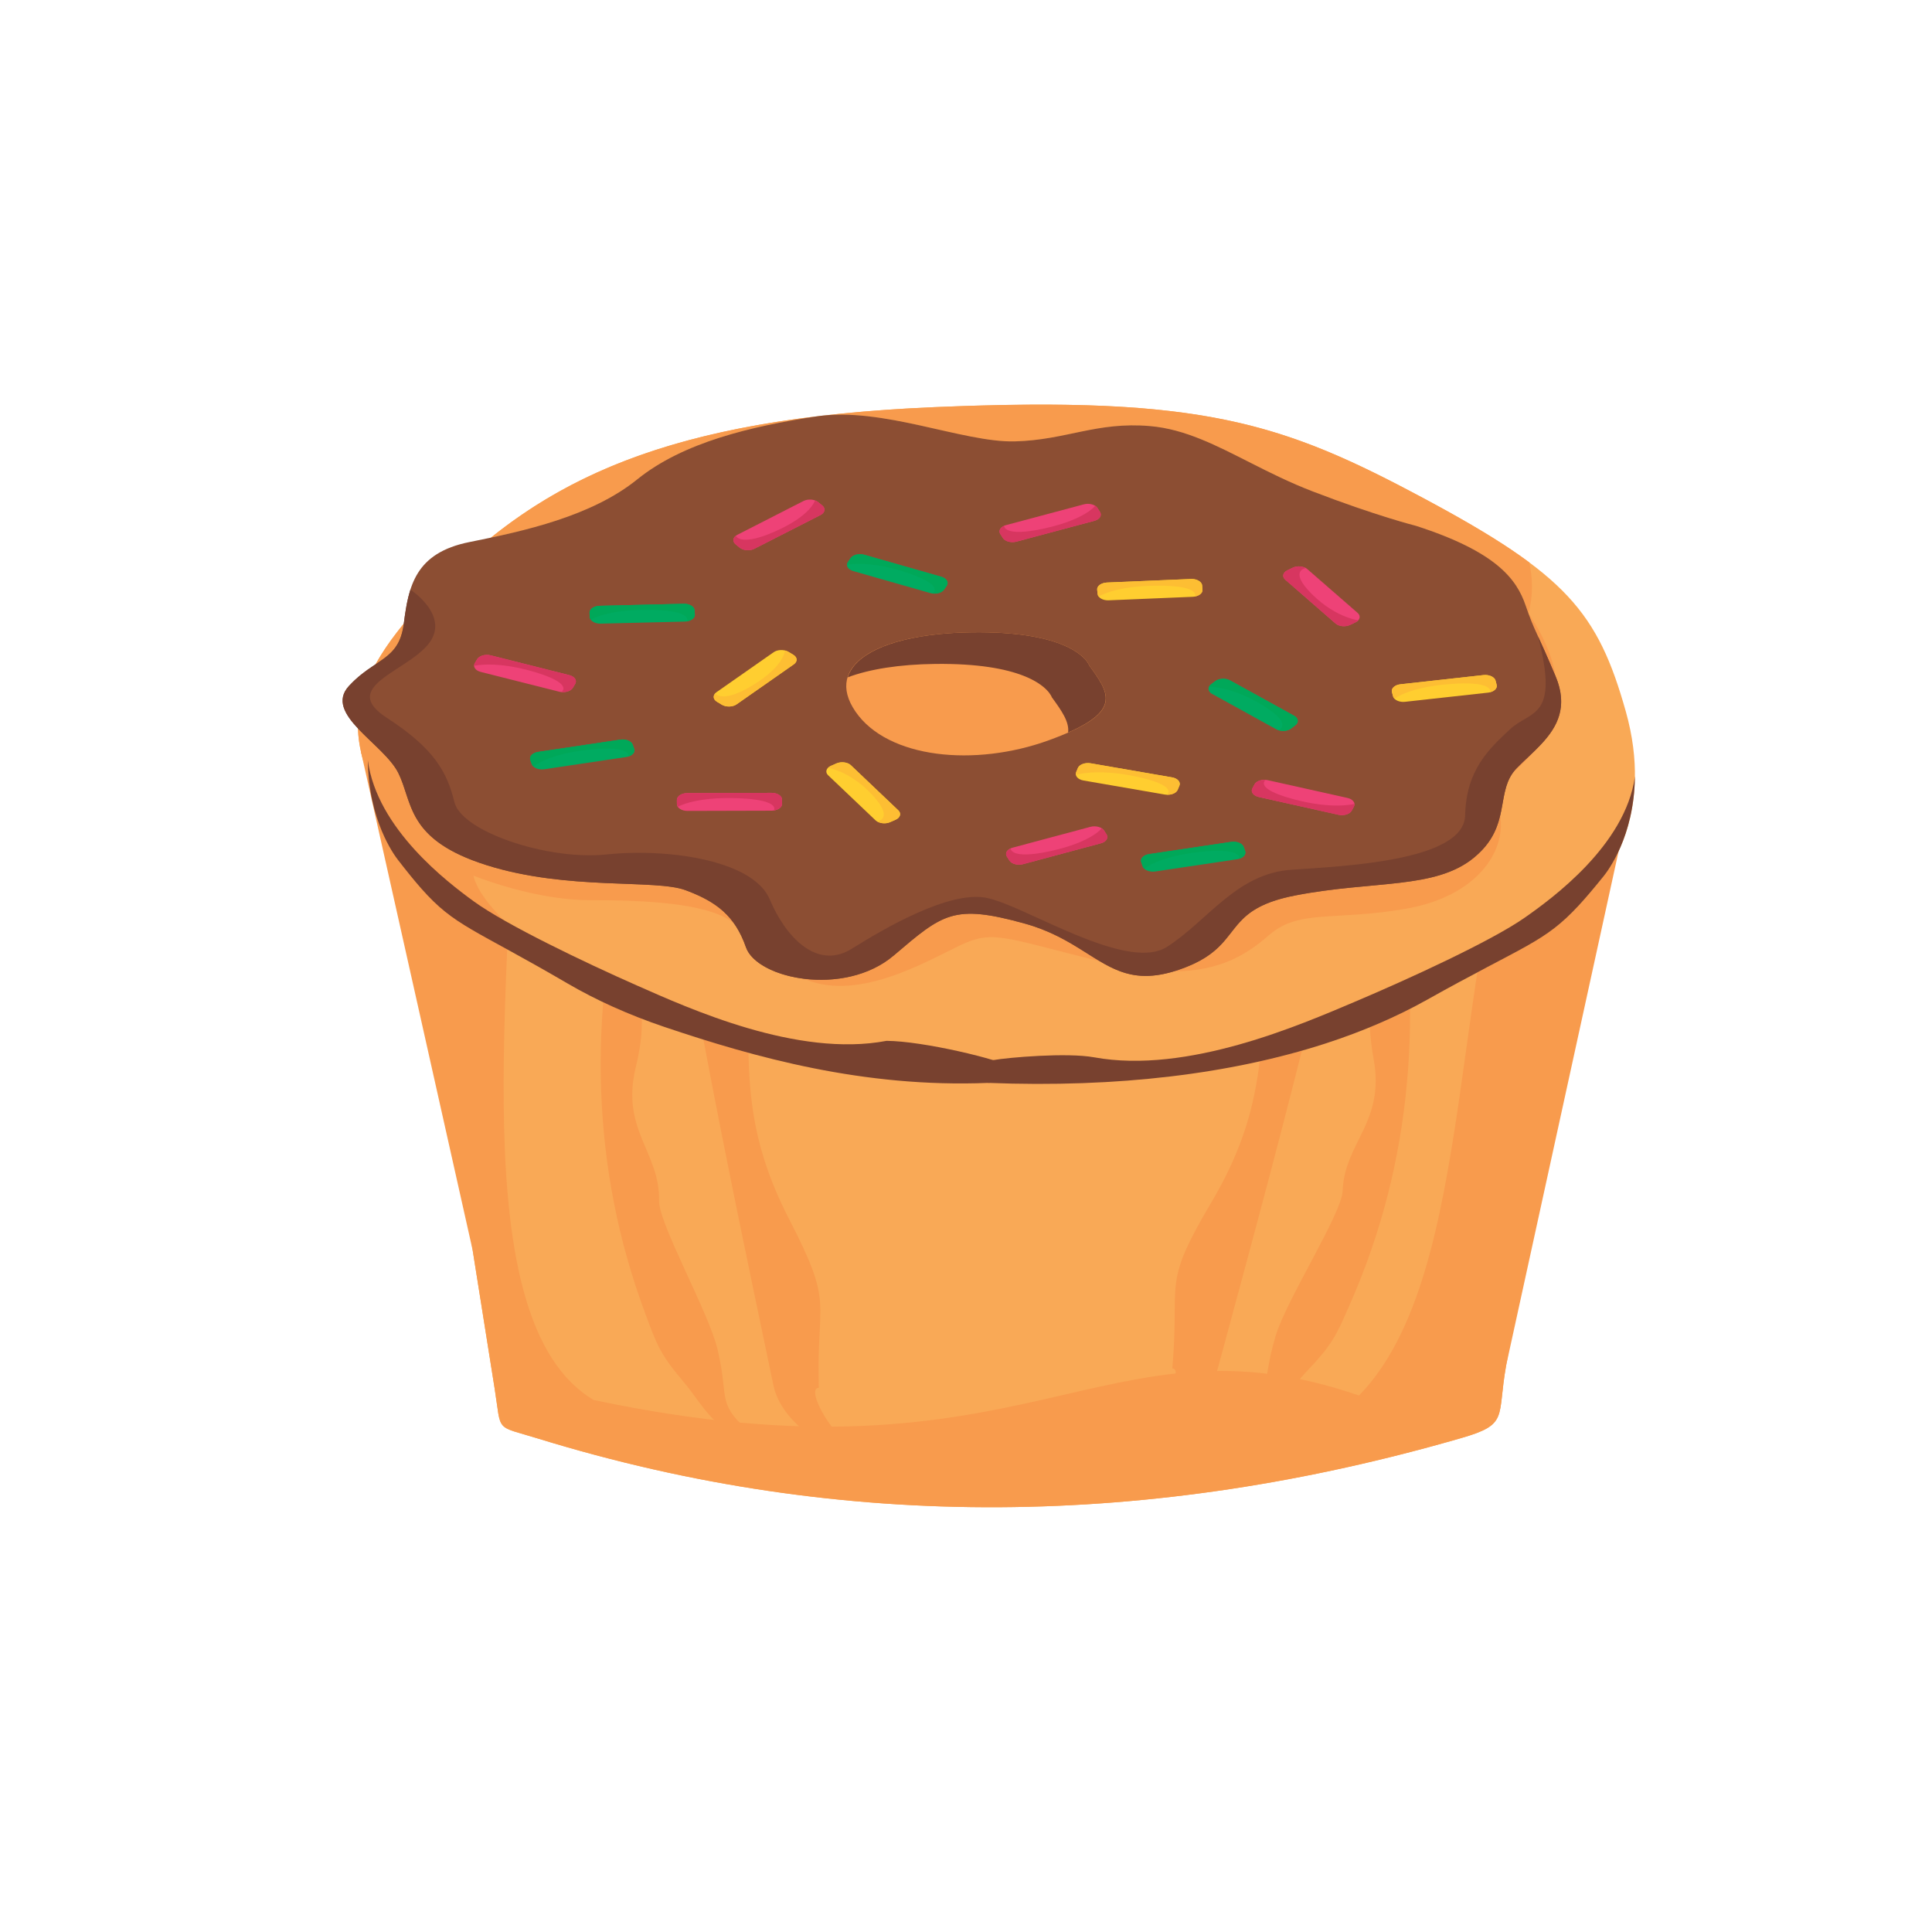 <svg width="200" height="200" viewBox="0 0 200 200" fill="none" xmlns="http://www.w3.org/2000/svg">
<path fill-rule="evenodd" clip-rule="evenodd" d="M40.599 76.985L167.519 77.151L155.92 141.326C154.94 146.75 156.24 147.429 151.278 148.865C119.41 158.088 87.541 158.725 55.673 148.911C51.172 147.525 51.937 148.352 51.209 143.768L48.931 129.43L40.599 76.985Z" fill="#F9A956"/>
<path fill-rule="evenodd" clip-rule="evenodd" d="M37.373 77.846L53.183 77.002C53.283 100.647 47.663 136.75 61.458 144.928C106.706 154.512 114.116 135.319 140.683 144.464C153.062 131.805 149.802 98.857 158.656 77.139L169.242 80.419L155.92 141.326C154.94 146.75 156.24 147.429 151.278 148.865C119.41 158.088 87.541 158.726 55.673 148.912C51.172 147.526 51.937 148.352 51.209 143.768L48.931 129.43L37.373 77.846Z" fill="#F89B4D"/>
<path fill-rule="evenodd" clip-rule="evenodd" d="M64.766 89.376C60.978 105.139 61.129 120.739 66.76 135.871C67.98 139.149 68.247 140.088 70.848 143.153C72.696 145.331 74.284 148.883 78.307 148.883C73.906 145.127 75.601 145.246 74.283 139.692C73.368 135.839 68.172 126.655 68.226 124.294C68.339 119.313 64.272 116.987 65.792 110.581C67.234 104.506 65.358 106.746 68.075 99.528C71.292 90.983 69.665 90.193 71.764 101.871C74.303 115.999 77.135 129.416 80.061 143.389C81.561 150.554 96.008 153.821 89.742 150.865C86.134 149.164 83.334 143.624 84.764 143.673C84.495 134.325 86.393 135.311 81.724 126.271C76.252 115.675 77.727 109.067 77.417 97.374C77.346 94.715 73.817 89.451 69.554 89.451C68.079 89.451 64.871 88.938 64.766 89.376Z" fill="#F89B4D"/>
<path fill-rule="evenodd" clip-rule="evenodd" d="M144.466 88.617C147.335 104.573 146.282 120.138 139.784 134.918C138.377 138.12 138.056 139.042 135.281 141.952C133.31 144.019 131.519 147.474 127.503 147.241C132.113 143.746 130.414 143.766 132.052 138.298C133.188 134.504 138.907 125.637 138.99 123.276C139.165 118.298 143.361 116.21 142.213 109.726C141.125 103.579 142.868 105.924 140.574 98.56C137.856 89.844 139.527 89.15 136.755 100.686C133.402 114.644 129.798 127.874 126.069 141.655C124.157 148.72 109.544 151.146 115.971 148.558C119.671 147.068 122.787 141.7 121.358 141.666C122.166 132.349 120.214 133.224 125.399 124.469C131.476 114.207 130.385 107.525 131.371 95.87C131.596 93.22 135.424 88.168 139.68 88.415C141.153 88.5 144.386 88.174 144.466 88.617Z" fill="#F89B4D"/>
<path d="M166.004 90.705C166.533 90.05 171.203 83.982 168.309 73.671C165.411 63.358 162.134 59.485 147.423 51.608C132.714 43.73 124.409 40.967 96.75 42.147C69.092 43.325 56.231 49.577 45.434 60.558C34.63 71.537 35.205 76.961 41.903 87.015C48.603 97.068 71.974 109.507 94.484 111.59C116.99 113.673 135.366 110.414 147.684 103.519C159.992 96.62 160.316 97.767 166.004 90.705Z" fill="#F9A956"/>
<path d="M66.07 104.042C54.803 99.135 45.689 92.695 41.903 87.015C38.914 82.528 37.145 78.963 37.061 75.415C38.489 76.941 40.471 78.484 41.236 80.025C42.654 82.876 42.116 86.42 48.834 89.024C49.313 89.21 49.828 89.391 50.385 89.566C58.741 92.202 67.832 90.989 70.952 92.146C71.059 92.186 71.165 92.226 71.27 92.267C73.354 93.075 74.912 94.038 76.041 95.669C75.606 95.25 74.987 94.899 74.227 94.604C71.191 93.427 65.91 93.17 61.183 93.189C55.912 93.209 50.372 91.174 49.228 90.73C49.088 90.676 49.014 90.645 49.014 90.645C49.014 90.645 49.772 96.47 66.031 104.024L66.07 104.042ZM83.57 101.458C83.461 101.416 83.352 101.371 83.244 101.324C86.326 101.703 89.942 101.107 92.526 98.907C97.617 94.579 98.698 93.563 106.072 95.606C106.702 95.779 107.289 95.977 107.838 96.19C109.586 96.868 110.97 97.707 112.223 98.496C112.79 98.853 113.331 99.2 113.866 99.516C103.568 96.961 102.761 96.241 99.241 97.935C95.784 99.592 89.008 103.567 83.57 101.458ZM38.883 68.764C39.616 67.439 40.582 66.052 41.799 64.564C41.627 65.929 41.2 66.77 40.602 67.417C40.125 67.933 39.538 68.327 38.883 68.764ZM121.505 100.559C121.666 100.51 121.83 100.458 121.995 100.402C124.37 99.601 125.608 98.649 126.505 97.677C127.203 96.921 127.695 96.154 128.357 95.438C129.39 94.317 130.838 93.32 134.134 92.687C142.246 91.126 148.598 92.08 152.6 88.77C152.936 88.492 153.231 88.212 153.488 87.931C154.566 86.762 155.024 85.579 155.296 84.44C155.896 88.129 152.926 92.775 145.562 94.069C138.195 95.364 134.494 94.096 131.414 96.768C129.236 98.654 126.532 100.521 121.505 100.559ZM50.822 55.656C58.835 49.222 68.743 45 84.554 43.101C84.543 43.103 84.532 43.104 84.52 43.106C77.71 44.14 70.7 45.798 65.967 49.624C61.834 52.962 56.001 54.553 50.822 55.656ZM156.563 80.065C156.673 79.905 156.797 79.748 156.936 79.597C156.962 79.569 156.99 79.541 157.018 79.512C157.629 78.884 158.332 78.261 159.001 77.599C158.006 78.72 157.187 79.447 156.563 80.065ZM85.523 42.988C88.976 42.6 92.704 42.319 96.75 42.147C116.634 41.299 126.515 42.487 135.965 46.15C139.66 47.582 143.288 49.393 147.423 51.608C148.172 52.009 148.892 52.399 149.583 52.782C153.193 54.775 156.028 56.523 158.311 58.224C158.663 59.85 158.728 61.637 158.224 63.501C158.224 63.501 160.522 66.647 161.038 70.018C159.034 65.248 158.855 65.375 157.934 62.679C157.112 60.282 155.394 57.759 149.14 55.335C148.358 55.032 147.504 54.73 146.573 54.431C146.573 54.431 142.504 53.416 135.869 50.862C135.84 50.851 135.81 50.839 135.781 50.828C133.488 49.939 131.438 48.913 129.505 47.934C127.573 46.955 125.76 46.021 123.94 45.316C122.346 44.697 120.747 44.255 119.06 44.109C113.502 43.628 110.375 45.56 105.038 45.692C99.964 45.817 92.137 42.427 85.523 42.988Z" fill="#F89B4D"/>
<path fill-rule="evenodd" clip-rule="evenodd" d="M137.113 108.055C137.118 108.053 137.124 108.051 137.128 108.05C137.123 108.052 137.119 108.053 137.113 108.055ZM137.182 108.033C137.202 108.027 137.22 108.02 137.24 108.013C137.221 108.02 137.201 108.027 137.182 108.033ZM137.253 108.01C141.094 106.761 144.58 105.255 147.684 103.519C144.582 105.256 141.094 106.762 137.253 108.01Z" fill="url(#paint0_radial_122_563)"/>
<path fill-rule="evenodd" clip-rule="evenodd" d="M102.301 112.101C102.306 112.087 99.015 110.407 102.809 109.743C104.38 109.467 110.453 108.94 113.272 109.454C122.914 111.213 134.633 106.082 140.216 103.719C145.801 101.356 154.343 97.437 157.828 95.003C160.628 93.044 168.249 87.514 169.243 80.418C169.172 86.609 166.405 90.209 166.004 90.705C165.025 91.919 164.206 92.89 163.458 93.702C159.85 97.611 157.877 97.806 147.684 103.518C144.58 105.255 141.094 106.761 137.253 108.009C137.248 108.011 137.245 108.012 137.24 108.013C137.219 108.02 137.202 108.027 137.182 108.033C137.163 108.039 137.147 108.044 137.128 108.05C137.124 108.051 137.118 108.053 137.113 108.055C127.539 111.142 115.776 112.629 102.301 112.101Z" fill="#78412F"/>
<path fill-rule="evenodd" clip-rule="evenodd" d="M102.3 112.101C102.296 112.089 107.106 111.772 105.03 110.573C103.429 109.647 95.54 107.77 91.775 107.748C82.524 109.507 71.282 104.376 65.925 102.013C60.567 99.65 52.372 95.731 49.027 93.297C46.341 91.338 39.03 85.808 38.076 78.712C38.144 84.903 40.799 88.503 41.184 88.999C42.123 90.213 42.908 91.184 43.626 91.996C47.087 95.904 48.981 96.1 58.76 101.812C61.738 103.549 65.083 105.054 68.768 106.304C68.772 106.305 68.775 106.306 68.78 106.307C68.8 106.314 68.817 106.321 68.836 106.327C68.854 106.333 68.87 106.338 68.888 106.344C68.892 106.345 68.897 106.347 68.902 106.349C78.087 109.436 89.372 112.629 102.3 112.101Z" fill="#78412F"/>
<path d="M146.573 54.431C146.573 54.431 142.504 53.416 135.869 50.862C133.541 49.965 131.462 48.926 129.505 47.934C125.882 46.098 122.674 44.422 119.06 44.109C113.502 43.628 110.375 45.56 105.038 45.692C99.705 45.824 91.33 42.072 84.52 43.106C77.71 44.14 70.7 45.798 65.967 49.624C61.232 53.449 54.263 54.98 48.604 56.112C42.951 57.238 42.291 60.715 41.8 64.559C41.317 68.406 38.817 68.094 36.127 71.006C33.437 73.914 39.722 76.975 41.236 80.025C42.755 83.079 42.028 86.928 50.385 89.566C58.741 92.202 67.832 90.989 70.952 92.146C74.074 93.306 76.063 94.741 77.217 98.05C78.362 101.357 87.44 103.235 92.526 98.908C97.617 94.579 98.698 93.563 106.072 95.606C108.7 96.334 110.576 97.459 112.223 98.496C115.193 100.365 117.423 101.947 121.995 100.402C129.106 98.004 126.021 94.246 134.134 92.687C142.246 91.126 148.598 92.08 152.6 88.77C156.604 85.456 154.678 81.917 157.018 79.512C159.357 77.107 163.035 74.789 161.038 70.018C159.034 65.248 158.855 65.375 157.934 62.679C157.01 59.982 154.949 57.126 146.573 54.431Z" fill="#8C4E33"/>
<path d="M48.834 89.024C42.116 86.42 42.654 82.876 41.236 80.025C39.722 76.975 33.437 73.914 36.127 71.006C37.861 69.13 39.516 68.592 40.602 67.417C41.202 66.768 41.629 65.926 41.8 64.559C41.961 63.324 42.137 62.132 42.488 61.04C42.496 61.045 46.667 63.76 44.36 66.657C42.049 69.556 35.078 71.091 40.041 74.305C44.997 77.518 46.286 79.959 47.04 83.032C47.377 84.413 49.373 85.779 52.02 86.804C55.259 88.06 59.473 88.807 62.812 88.452C66.736 88.034 71.904 88.362 75.543 89.773C77.528 90.542 79.059 91.634 79.684 93.102C80.787 95.693 82.46 97.886 84.41 98.642C85.589 99.099 86.87 99.031 88.188 98.206C91.689 96.019 98.142 92.276 101.994 92.921C102.525 93.01 103.188 93.223 103.946 93.517C105.078 93.956 106.422 94.574 107.863 95.23C109.303 95.886 110.84 96.579 112.357 97.167C115.676 98.453 118.898 99.236 120.804 98.02C125.031 95.319 127.989 90.425 133.688 90.035C139.388 89.65 151.569 89.101 151.671 84.402C151.776 79.702 154.128 77.541 156.299 75.51C158.468 73.478 161.444 74.472 159.22 65.882C159.617 66.746 160.144 67.896 161.038 70.018C162.357 73.168 161.202 75.249 159.591 76.99C158.762 77.887 157.812 78.695 157.018 79.512C156.99 79.541 156.962 79.569 156.936 79.597C154.91 81.797 156.274 84.91 153.488 87.932C153.231 88.212 152.936 88.492 152.6 88.77C148.598 92.08 142.246 91.126 134.134 92.687C130.838 93.32 129.39 94.317 128.357 95.438C127.695 96.154 127.203 96.921 126.505 97.677C125.608 98.649 124.37 99.601 121.995 100.402C119.352 101.296 117.492 101.144 115.818 100.495C115.15 100.236 114.511 99.898 113.866 99.516C113.331 99.2 112.79 98.853 112.223 98.496C110.97 97.707 109.586 96.868 107.838 96.19C107.289 95.977 106.702 95.779 106.072 95.606C98.698 93.563 97.617 94.579 92.526 98.907C89.942 101.107 86.326 101.703 83.244 101.324C82.179 101.193 81.178 100.945 80.305 100.607C78.734 99.998 77.579 99.095 77.217 98.049C76.103 94.853 74.209 93.406 71.27 92.267C71.165 92.226 71.059 92.186 70.952 92.146C67.832 90.989 58.741 92.202 50.385 89.566C49.828 89.391 49.313 89.21 48.834 89.024Z" fill="#78412F"/>
<path d="M78.088 56.81C77.624 57.047 76.942 56.996 76.574 56.694L76.147 56.343C75.781 56.04 75.859 55.598 76.33 55.362L83.181 51.862C83.644 51.625 84.329 51.678 84.694 51.98L85.125 52.331C85.486 52.631 85.406 53.073 84.944 53.312L78.088 56.81Z" fill="#EE4277"/>
<path d="M76.873 56.863C77.246 57.004 77.732 56.992 78.088 56.81C77.732 56.992 77.246 57.004 76.873 56.863ZM84.681 51.969C84.6 51.906 84.506 51.854 84.403 51.814C84.391 51.809 84.38 51.805 84.367 51.801C84.368 51.8 84.368 51.799 84.368 51.799C84.38 51.802 84.391 51.807 84.402 51.811C84.505 51.851 84.601 51.906 84.681 51.969Z" fill="#853B30"/>
<path d="M76.864 56.86C76.863 56.859 76.862 56.859 76.861 56.858C76.765 56.82 76.676 56.773 76.6 56.715C76.598 56.713 76.595 56.711 76.593 56.709C76.587 56.704 76.58 56.699 76.574 56.694L76.148 56.343C76.126 56.324 76.104 56.305 76.086 56.286C75.836 56.03 75.888 55.703 76.184 55.471C76.189 55.482 76.261 55.655 76.556 55.77C77.028 55.953 78.065 55.987 80.3 54.986C83.906 53.377 84.35 51.868 84.367 51.801C84.38 51.805 84.391 51.809 84.403 51.814C84.506 51.854 84.6 51.906 84.681 51.969C84.685 51.972 84.69 51.977 84.694 51.98L85.125 52.331C85.404 52.562 85.42 52.88 85.198 53.122C85.134 53.194 85.048 53.259 84.944 53.312L78.088 56.81C77.732 56.992 77.246 57.004 76.873 56.863C76.87 56.862 76.867 56.861 76.864 56.86Z" fill="#D73660"/>
<path d="M105.22 56.07C104.67 56.213 104.035 56.045 103.812 55.687L103.548 55.275C103.322 54.919 103.59 54.509 104.135 54.362L112.204 52.208C112.75 52.061 113.385 52.234 113.61 52.589L113.874 53.002C114.098 53.357 113.84 53.767 113.29 53.913L105.22 56.07Z" fill="#EE4277"/>
<path d="M113.51 52.467C113.469 52.428 113.423 52.391 113.371 52.358C113.422 52.391 113.469 52.427 113.51 52.467Z" fill="#853B30"/>
<path d="M104.253 56.02C104.252 56.02 104.25 56.019 104.248 56.018C104.069 55.948 103.92 55.844 103.828 55.712C103.822 55.704 103.817 55.695 103.812 55.686L103.548 55.275C103.353 54.963 103.538 54.625 103.952 54.443C103.952 54.457 103.945 54.732 104.406 54.91C104.903 55.103 105.942 55.183 108.117 54.706C112.346 53.775 113.366 52.365 113.371 52.358C113.423 52.391 113.469 52.428 113.51 52.467C113.511 52.469 113.512 52.47 113.514 52.47C113.514 52.47 113.513 52.472 113.514 52.472C113.551 52.508 113.583 52.548 113.61 52.589L113.874 53.002C114.006 53.213 113.97 53.443 113.802 53.626C113.688 53.751 113.514 53.854 113.29 53.913L105.22 56.07C105.197 56.076 105.174 56.081 105.15 56.086C104.847 56.15 104.526 56.124 104.267 56.026C104.262 56.024 104.258 56.022 104.253 56.02Z" fill="#D73660"/>
<path d="M133.052 60.012C132.695 59.705 132.793 59.264 133.274 59.035L133.822 58.768C134.299 58.538 134.98 58.6 135.332 58.911L140.542 63.449C140.896 63.752 140.792 64.195 140.322 64.424L139.763 64.689C139.289 64.918 138.61 64.856 138.256 64.544L133.052 60.012Z" fill="#EE4277"/>
<path d="M138.568 64.728C138.464 64.687 138.368 64.634 138.288 64.57C138.276 64.561 138.267 64.553 138.256 64.543L133.052 60.011C132.782 59.779 132.773 59.469 132.993 59.233C133.063 59.158 133.157 59.09 133.274 59.034L133.822 58.768C133.852 58.753 133.884 58.739 133.916 58.727C134.259 58.596 134.672 58.609 135.003 58.737C135.06 58.759 135.114 58.785 135.167 58.813C135.124 58.82 133.386 59.094 135.803 61.496C137.123 62.813 138.422 63.502 139.334 63.855C140.106 64.154 140.604 64.215 140.604 64.215C140.536 64.293 140.44 64.365 140.322 64.424L139.763 64.689C139.756 64.693 139.749 64.696 139.742 64.699C139.729 64.706 139.716 64.711 139.703 64.716C139.357 64.861 138.92 64.861 138.577 64.731C138.575 64.73 138.572 64.729 138.568 64.728Z" fill="#D73660"/>
<path d="M130.311 82.504C129.752 82.379 129.446 81.981 129.644 81.616L129.868 81.194C130.064 80.831 130.678 80.636 131.242 80.763L139.494 82.603C140.05 82.727 140.355 83.129 140.159 83.49L139.931 83.913C139.739 84.276 139.121 84.471 138.566 84.346L130.311 82.504Z" fill="#EE4277"/>
<path d="M140.218 83.266C140.219 83.249 140.218 83.233 140.216 83.216C140.216 83.216 140.217 83.216 140.217 83.216C140.218 83.233 140.219 83.249 140.218 83.266Z" fill="#853B30"/>
<path d="M130.109 82.444C130.106 82.442 130.102 82.441 130.098 82.439C129.694 82.279 129.488 81.958 129.625 81.651C129.631 81.639 129.637 81.628 129.644 81.616L129.868 81.194C130.042 80.878 130.522 80.703 131.019 80.743C130.992 80.761 130.133 81.38 132.347 82.238C132.747 82.393 133.249 82.557 133.873 82.725C137.955 83.829 140.161 83.231 140.216 83.216C140.218 83.233 140.219 83.249 140.218 83.266C140.216 83.341 140.192 83.418 140.159 83.491L139.931 83.913C139.908 83.959 139.877 84.002 139.84 84.041C139.586 84.321 139.052 84.456 138.566 84.346L130.311 82.505C130.307 82.503 130.302 82.502 130.297 82.501C130.231 82.486 130.169 82.467 130.111 82.444C130.11 82.444 130.109 82.444 130.109 82.444Z" fill="#D73660"/>
<path d="M105.901 89.458C105.353 89.606 104.72 89.437 104.491 89.079L104.231 88.671C104.007 88.311 104.266 87.899 104.817 87.752L112.88 85.594C113.421 85.448 114.06 85.617 114.288 85.97L114.552 86.383C114.774 86.739 114.512 87.152 113.965 87.295L105.901 89.458Z" fill="#EE4277"/>
<path d="M104.491 89.079L104.231 88.671C104.168 88.573 104.144 88.472 104.152 88.374C104.146 88.472 104.17 88.574 104.231 88.671L104.491 89.079Z" fill="#853B30"/>
<path d="M104.934 89.412C104.931 89.411 104.928 89.41 104.925 89.409C104.747 89.338 104.598 89.233 104.505 89.101C104.5 89.094 104.496 89.086 104.491 89.079L104.231 88.671C104.17 88.574 104.146 88.472 104.152 88.373C104.17 88.16 104.345 87.96 104.628 87.834C104.628 87.848 104.624 88.123 105.085 88.302C105.582 88.494 106.622 88.575 108.794 88.094C113.036 87.157 114.047 85.743 114.047 85.743C114.145 85.803 114.224 85.884 114.288 85.97L114.552 86.384C114.684 86.595 114.646 86.826 114.477 87.009C114.362 87.135 114.187 87.237 113.965 87.295L105.901 89.458C105.896 89.46 105.89 89.461 105.884 89.462C105.561 89.545 105.212 89.52 104.934 89.412Z" fill="#D73660"/>
<path d="M79.874 82.076C80.468 82.074 80.958 82.384 80.956 82.771L80.962 83.217C80.958 83.603 80.477 83.918 79.883 83.921L71.156 83.944C70.572 83.947 70.077 83.634 70.076 83.25L70.071 82.803C70.075 82.417 70.556 82.103 71.147 82.103L79.874 82.076Z" fill="#EE4277"/>
<path d="M80.886 83.473C80.934 83.393 80.961 83.307 80.962 83.217C80.962 83.308 80.935 83.394 80.886 83.473Z" fill="#853B30"/>
<path d="M70.165 83.52C70.108 83.441 70.085 83.345 70.076 83.25L70.071 82.803C70.073 82.673 70.127 82.552 70.222 82.448C70.41 82.242 70.754 82.103 71.147 82.103L79.874 82.076C79.882 82.076 79.889 82.076 79.896 82.076C80.091 82.078 80.273 82.113 80.43 82.174C80.432 82.174 80.433 82.175 80.435 82.175C80.437 82.176 80.439 82.177 80.442 82.178C80.75 82.3 80.957 82.52 80.956 82.771L80.962 83.217C80.961 83.307 80.934 83.393 80.886 83.473C80.754 83.685 80.46 83.842 80.105 83.892C80.119 83.875 80.402 83.439 79.474 83.079C78.941 82.872 78.009 82.691 76.397 82.629C71.929 82.46 70.165 83.52 70.165 83.52Z" fill="#D73660"/>
<path d="M58.926 69.888C59.479 70.027 59.762 70.433 59.544 70.793L59.296 71.209C59.074 71.565 58.449 71.747 57.894 71.607L49.763 69.557C49.216 69.421 48.932 69.012 49.15 68.655L49.399 68.236C49.617 67.881 50.238 67.7 50.796 67.841L58.926 69.888Z" fill="#EE4277"/>
<path d="M49.075 68.927C49.074 68.908 49.075 68.889 49.078 68.869C49.076 68.888 49.076 68.908 49.076 68.927C49.075 68.927 49.075 68.927 49.075 68.927ZM59.126 71.395C59.195 71.34 59.254 71.278 59.296 71.21C59.254 71.279 59.196 71.341 59.126 71.395Z" fill="#853B30"/>
<path d="M49.076 68.927C49.076 68.908 49.076 68.888 49.078 68.869C49.087 68.799 49.112 68.725 49.15 68.655L49.399 68.236C49.422 68.2 49.447 68.166 49.478 68.133C49.742 67.847 50.294 67.714 50.796 67.841L58.925 69.888C58.983 69.902 59.038 69.919 59.09 69.939C59.09 69.939 59.091 69.939 59.091 69.94C59.094 69.941 59.097 69.942 59.101 69.944C59.515 70.109 59.718 70.439 59.569 70.747C59.561 70.762 59.553 70.778 59.544 70.793L59.296 71.209C59.254 71.278 59.195 71.34 59.126 71.395C58.882 71.583 58.498 71.672 58.12 71.631C58.146 71.613 59.116 70.966 56.591 69.987C56.253 69.857 55.852 69.72 55.378 69.578C51.396 68.383 49.161 68.906 49.076 68.927Z" fill="#D73660"/>
<path d="M70.78 62.504C71.377 62.489 71.88 62.793 71.902 63.176L71.932 63.621C71.951 64.008 71.485 64.332 70.89 64.346L62.17 64.558C61.581 64.572 61.08 64.269 61.053 63.885L61.03 63.438C61.011 63.056 61.474 62.73 62.068 62.716L70.78 62.504Z" fill="#00AB61"/>
<path d="M61.152 64.155C61.128 64.119 61.107 64.081 61.092 64.041C61.108 64.08 61.129 64.117 61.155 64.153C61.153 64.154 61.152 64.155 61.152 64.155Z" fill="#50432E"/>
<path d="M61.155 64.153C61.129 64.117 61.108 64.08 61.092 64.041C61.071 63.992 61.058 63.939 61.053 63.885L61.03 63.439C61.023 63.301 61.078 63.171 61.18 63.06C61.36 62.862 61.687 62.726 62.068 62.716L70.78 62.504C70.785 62.503 70.79 62.503 70.795 62.503C70.799 62.503 70.803 62.503 70.806 62.503C71.01 62.501 71.201 62.537 71.366 62.599C71.369 62.6 71.372 62.601 71.374 62.602C71.376 62.603 71.377 62.603 71.378 62.603C71.671 62.719 71.875 62.921 71.9 63.155C71.9 63.161 71.901 63.166 71.901 63.171C71.901 63.173 71.901 63.175 71.902 63.177L71.932 63.621C71.932 63.628 71.932 63.634 71.932 63.639C71.933 63.642 71.932 63.646 71.932 63.649V63.649C71.932 63.652 71.932 63.655 71.932 63.657L71.932 63.658C71.932 63.66 71.932 63.663 71.932 63.665C71.932 63.666 71.932 63.667 71.932 63.668C71.932 63.669 71.931 63.67 71.932 63.671C71.913 63.986 71.563 64.238 71.106 64.311C71.117 64.295 71.367 63.875 70.502 63.539C69.971 63.333 69.022 63.159 67.344 63.131C62.965 63.057 61.233 64.105 61.155 64.153Z" fill="#00A859"/>
<path d="M127.45 87.152C128.024 87.062 128.607 87.299 128.744 87.674L128.9 88.109C129.03 88.483 128.665 88.859 128.088 88.946L119.585 90.217C119.012 90.301 118.426 90.069 118.291 89.692L118.143 89.258C118.007 88.883 118.368 88.508 118.949 88.42L127.45 87.152Z" fill="#00AB61"/>
<path d="M118.471 89.946C118.468 89.944 118.465 89.942 118.463 89.939C118.466 89.941 118.468 89.944 118.471 89.946Z" fill="#50432E"/>
<path d="M118.471 89.946C118.468 89.944 118.466 89.941 118.463 89.939C118.384 89.864 118.325 89.781 118.291 89.692L118.143 89.258C118.077 89.076 118.128 88.894 118.264 88.746C118.409 88.587 118.65 88.465 118.949 88.42L127.45 87.152C127.725 87.109 128.004 87.141 128.233 87.228C128.236 87.229 128.24 87.231 128.244 87.232C128.248 87.234 128.251 87.235 128.256 87.237C128.484 87.327 128.66 87.473 128.736 87.652C128.738 87.656 128.739 87.66 128.74 87.665C128.742 87.668 128.744 87.671 128.744 87.674L128.9 88.109C129.007 88.435 128.74 88.748 128.288 88.888C128.295 88.873 128.39 88.531 127.783 88.296C127.269 88.097 126.252 87.973 124.251 88.185C119.854 88.653 118.488 89.929 118.471 89.946Z" fill="#00A859"/>
<path d="M64.206 76.57C64.784 76.481 65.366 76.716 65.496 77.092L65.654 77.525C65.784 77.9 65.426 78.278 64.841 78.364L56.34 79.634C55.767 79.72 55.186 79.487 55.052 79.111L54.896 78.675C54.764 78.299 55.127 77.925 55.705 77.837L64.206 76.57Z" fill="#00AB61"/>
<path d="M55.226 79.362C55.188 79.327 55.154 79.289 55.126 79.249C55.154 79.289 55.188 79.327 55.227 79.362C55.227 79.363 55.226 79.362 55.226 79.362Z" fill="#50432E"/>
<path d="M55.227 79.362C55.188 79.327 55.154 79.289 55.126 79.249C55.095 79.206 55.071 79.159 55.052 79.111L54.896 78.675C54.832 78.494 54.884 78.311 55.02 78.162C55.166 78.004 55.407 77.882 55.705 77.837L64.206 76.57C64.483 76.527 64.762 76.559 64.991 76.645C64.994 76.647 64.998 76.648 65.002 76.649C65.006 76.651 65.01 76.652 65.014 76.654C65.223 76.738 65.39 76.868 65.47 77.029C65.481 77.05 65.489 77.07 65.496 77.092L65.654 77.525C65.654 77.528 65.655 77.531 65.656 77.534C65.657 77.534 65.657 77.535 65.657 77.536C65.658 77.538 65.658 77.539 65.66 77.542C65.66 77.543 65.66 77.544 65.66 77.545C65.66 77.547 65.661 77.548 65.661 77.55C65.662 77.551 65.663 77.552 65.662 77.554C65.663 77.555 65.663 77.556 65.664 77.557C65.664 77.56 65.665 77.561 65.665 77.562C65.665 77.564 65.666 77.564 65.665 77.565C65.746 77.879 65.48 78.171 65.047 78.304C65.052 78.289 65.147 77.948 64.539 77.713C64.025 77.513 63.007 77.39 61.009 77.602C56.65 78.066 55.27 79.323 55.227 79.362Z" fill="#00A859"/>
<path d="M133.968 74.096C134.421 74.347 134.475 74.789 134.087 75.083L133.644 75.421C133.255 75.716 132.574 75.749 132.125 75.5L125.479 71.835C125.028 71.588 124.974 71.144 125.357 70.85L125.806 70.51C126.192 70.219 126.877 70.183 127.328 70.432L133.968 74.096Z" fill="#00AB61"/>
<path d="M125.15 71.092C125.162 71.068 125.176 71.044 125.193 71.02C125.178 71.043 125.164 71.068 125.151 71.093C125.15 71.092 125.15 71.092 125.15 71.092Z" fill="#50432E"/>
<path d="M132.317 75.569C132.358 75.557 133.956 75.042 130.777 73.05C129.876 72.487 129.04 72.085 128.302 71.799C126.437 71.076 125.202 71.092 125.151 71.093C125.164 71.068 125.178 71.043 125.193 71.02C125.236 70.96 125.292 70.903 125.357 70.85L125.806 70.51C125.825 70.496 125.846 70.481 125.866 70.469C126.208 70.249 126.736 70.204 127.151 70.353C127.161 70.357 127.172 70.36 127.182 70.364C127.183 70.364 127.184 70.365 127.184 70.365C127.235 70.384 127.282 70.407 127.328 70.432L133.968 74.096C134.375 74.322 134.459 74.701 134.192 74.989C134.161 75.022 134.127 75.053 134.087 75.083L133.644 75.421C133.616 75.441 133.588 75.461 133.558 75.478C133.558 75.479 133.555 75.48 133.555 75.481C133.553 75.481 133.553 75.482 133.552 75.483C133.212 75.683 132.715 75.709 132.317 75.569Z" fill="#00A859"/>
<path d="M97.448 59.708C97.992 59.863 98.24 60.279 98.007 60.633L97.726 61.038C97.484 61.39 96.846 61.55 96.304 61.395L88.317 59.115C87.779 58.962 87.529 58.548 87.768 58.195L88.048 57.787C88.285 57.434 88.924 57.275 89.468 57.429L97.448 59.708Z" fill="#00AB61"/>
<path d="M87.674 58.467C87.677 58.376 87.706 58.281 87.768 58.194C87.709 58.283 87.68 58.376 87.678 58.467C87.676 58.467 87.674 58.467 87.674 58.467ZM97.537 61.224C97.614 61.17 97.677 61.108 97.726 61.038C97.677 61.108 97.613 61.171 97.537 61.224Z" fill="#50432E"/>
<path d="M87.678 58.467C87.68 58.376 87.709 58.283 87.768 58.194L88.048 57.786C88.068 57.759 88.088 57.732 88.111 57.708C88.384 57.41 88.967 57.286 89.468 57.428L97.448 59.708C97.49 59.719 97.529 59.732 97.566 59.746C97.566 59.746 97.567 59.746 97.567 59.747C97.574 59.75 97.582 59.752 97.589 59.755C98.034 59.937 98.22 60.31 98.007 60.632L97.726 61.038C97.678 61.108 97.614 61.17 97.538 61.224C97.284 61.403 96.898 61.478 96.519 61.424C96.556 61.408 97.674 60.726 94.696 59.572C94.466 59.483 94.212 59.392 93.931 59.297C90.033 57.988 87.771 58.447 87.678 58.467Z" fill="#00A859"/>
<path d="M76.249 72.914C75.848 73.197 75.16 73.212 74.724 72.952L74.221 72.648C73.786 72.387 73.763 71.942 74.16 71.662L80.092 67.515C80.492 67.232 81.18 67.215 81.616 67.478L82.117 67.778C82.557 68.042 82.583 68.485 82.179 68.768L76.249 72.914Z" fill="#FFCE30"/>
<path d="M74.724 72.952L74.221 72.648C74.218 72.647 74.215 72.644 74.211 72.642C74.215 72.644 74.218 72.647 74.221 72.648L74.724 72.952ZM81.616 67.478C81.56 67.444 81.5 67.415 81.437 67.391C81.377 67.367 81.314 67.349 81.25 67.333C81.25 67.332 81.25 67.332 81.25 67.332C81.313 67.347 81.374 67.366 81.434 67.388C81.498 67.413 81.559 67.443 81.616 67.478Z" fill="#8F4C33"/>
<path d="M74.9 73.037C74.9 73.037 74.899 73.037 74.898 73.037C74.841 73.015 74.786 72.989 74.734 72.96C74.731 72.957 74.727 72.955 74.724 72.952L74.221 72.649C74.218 72.647 74.215 72.644 74.211 72.643C74.211 72.643 74.211 72.642 74.21 72.642C74.207 72.64 74.204 72.638 74.202 72.637C74.201 72.636 74.2 72.636 74.2 72.635C74.197 72.634 74.195 72.632 74.192 72.631C74.191 72.631 74.191 72.629 74.19 72.629C74.188 72.628 74.185 72.626 74.183 72.625C74.182 72.624 74.181 72.624 74.181 72.622C74.178 72.621 74.177 72.62 74.174 72.619C74.174 72.618 74.172 72.618 74.171 72.617C74.17 72.615 74.168 72.615 74.168 72.614C73.837 72.385 73.806 72.048 74.048 71.784C74.053 71.793 74.136 71.914 74.36 72.001C74.815 72.178 75.85 72.213 77.993 70.893C81.198 68.919 81.249 67.377 81.25 67.334C81.314 67.349 81.377 67.368 81.437 67.391C81.5 67.415 81.56 67.444 81.616 67.478L82.117 67.778C82.502 68.009 82.57 68.377 82.31 68.656C82.273 68.695 82.23 68.733 82.179 68.768L76.249 72.914C75.902 73.159 75.338 73.204 74.91 73.041C74.907 73.04 74.903 73.039 74.9 73.037Z" fill="#FDBE33"/>
<path d="M121.33 80.472C121.902 80.571 122.243 80.954 122.094 81.326L121.915 81.759C121.762 82.128 121.169 82.353 120.598 82.255L112.162 80.797C111.591 80.7 111.248 80.314 111.398 79.945L111.578 79.512C111.73 79.139 112.327 78.917 112.903 79.016L121.33 80.472Z" fill="#FFCE30"/>
<path d="M121.728 82.004C121.813 81.933 121.878 81.85 121.915 81.759C121.879 81.852 121.813 81.934 121.728 82.004Z" fill="#8F4C33"/>
<path d="M111.376 80.221C111.358 80.132 111.364 80.036 111.398 79.945L111.578 79.513C111.604 79.449 111.644 79.389 111.694 79.335C111.934 79.073 112.427 78.935 112.903 79.017L121.33 80.473C121.336 80.474 121.339 80.474 121.343 80.475C121.347 80.475 121.352 80.476 121.356 80.477C121.444 80.494 121.526 80.517 121.601 80.547C121.602 80.547 121.603 80.547 121.604 80.548C121.608 80.549 121.611 80.55 121.614 80.552C121.986 80.699 122.192 80.986 122.112 81.274C122.11 81.279 122.11 81.283 122.108 81.287C122.107 81.29 122.106 81.295 122.104 81.298C122.103 81.304 122.101 81.31 122.098 81.316C122.097 81.32 122.096 81.323 122.094 81.327L121.915 81.759C121.878 81.85 121.813 81.933 121.728 82.004C121.514 82.179 121.17 82.275 120.816 82.263C120.84 82.244 121.529 81.674 119.756 80.987C119.282 80.803 118.633 80.612 117.749 80.419C113.498 79.495 111.376 80.221 111.376 80.221Z" fill="#FDBE33"/>
<path d="M153.578 69.883C154.155 69.821 154.718 70.076 154.82 70.455L154.934 70.897C155.032 71.275 154.634 71.637 154.057 71.701L145.452 72.65C144.866 72.72 144.304 72.459 144.209 72.083L144.093 71.642C143.986 71.263 144.39 70.9 144.972 70.836L153.578 69.883Z" fill="#FFCE30"/>
<path d="M144.36 72.342C144.351 72.332 144.344 72.321 144.335 72.311C144.344 72.321 144.352 72.331 144.363 72.34C144.36 72.341 144.36 72.342 144.36 72.342ZM154.948 71.042C154.951 70.995 154.946 70.945 154.934 70.897C154.948 70.946 154.951 70.995 154.948 71.042Z" fill="#8F4C33"/>
<path d="M144.363 72.34C144.352 72.331 144.344 72.321 144.335 72.311C144.278 72.241 144.232 72.164 144.209 72.083L144.093 71.642C144.045 71.473 144.099 71.307 144.225 71.171C144.381 70.999 144.649 70.871 144.972 70.836L153.578 69.883C153.836 69.856 154.089 69.891 154.302 69.972C154.303 69.973 154.305 69.973 154.306 69.974C154.308 69.975 154.31 69.975 154.313 69.976C154.566 70.077 154.758 70.242 154.816 70.444C154.818 70.447 154.818 70.451 154.82 70.455L154.934 70.897C154.946 70.945 154.951 70.995 154.948 71.042C154.928 71.311 154.651 71.547 154.258 71.648C154.264 71.632 154.398 71.269 153.728 71.009C153.208 70.807 152.206 70.667 150.286 70.799C145.912 71.1 144.418 72.295 144.363 72.34Z" fill="#FDBE33"/>
<path d="M123.296 59.937C123.879 59.914 124.399 60.206 124.442 60.587L124.478 61.035C124.523 61.42 124.066 61.755 123.48 61.781L114.771 62.145C114.178 62.172 113.662 61.877 113.623 61.494L113.58 61.047C113.541 60.664 113.995 60.331 114.588 60.304L123.296 59.937Z" fill="#FFCE30"/>
<path d="M124.451 61.25C124.477 61.181 124.487 61.109 124.478 61.035C124.488 61.11 124.477 61.181 124.451 61.25Z" fill="#8F4C33"/>
<path d="M113.736 61.76C113.672 61.681 113.637 61.59 113.623 61.494L113.58 61.047C113.565 60.9 113.623 60.761 113.732 60.644C113.909 60.454 114.222 60.321 114.588 60.304L123.296 59.938C123.305 59.937 123.314 59.937 123.322 59.937C123.328 59.937 123.333 59.937 123.338 59.937C123.344 59.936 123.35 59.937 123.356 59.937C123.358 59.936 123.36 59.937 123.362 59.937C123.558 59.937 123.746 59.972 123.908 60.035C123.909 60.035 123.91 60.036 123.912 60.036C123.916 60.038 123.921 60.04 123.926 60.042C124.194 60.15 124.39 60.331 124.436 60.544C124.437 60.55 124.437 60.556 124.439 60.562C124.439 60.565 124.44 60.568 124.44 60.57C124.441 60.576 124.442 60.581 124.442 60.587L124.478 61.035C124.487 61.109 124.477 61.181 124.451 61.25C124.358 61.486 124.066 61.672 123.691 61.741C123.702 61.723 123.922 61.315 123.106 60.998C122.577 60.793 121.614 60.627 119.878 60.629C115.391 60.633 113.736 61.76 113.736 61.76Z" fill="#FDBE33"/>
<path d="M92.992 83.886C93.326 84.204 93.2 84.642 92.708 84.859L92.14 85.109C91.647 85.326 90.975 85.243 90.64 84.925L85.727 80.254C85.394 79.936 85.52 79.499 86.011 79.284L86.579 79.033C87.071 78.817 87.746 78.896 88.08 79.215L92.992 83.886Z" fill="#FFCE30"/>
<path d="M91 85.124C90.929 85.097 90.862 85.064 90.801 85.026C90.847 85.022 92.594 84.795 90.339 82.332C88.99 80.855 87.619 80.129 86.723 79.782C86.105 79.542 85.713 79.484 85.713 79.484C85.79 79.406 85.888 79.34 86.011 79.284L86.579 79.033C86.584 79.031 86.59 79.028 86.596 79.026C86.948 78.877 87.388 78.877 87.731 79.005C87.737 79.007 87.742 79.009 87.748 79.011C87.749 79.012 87.75 79.013 87.752 79.013C87.873 79.06 87.982 79.124 88.068 79.204C88.072 79.207 88.077 79.211 88.08 79.215L92.992 83.886C93.235 84.117 93.234 84.412 93.027 84.639C92.95 84.725 92.842 84.8 92.708 84.86L92.14 85.109C92.137 85.111 92.134 85.111 92.132 85.112C91.778 85.266 91.341 85.256 91 85.124Z" fill="#FDBE33"/>
<path d="M112.766 68.906C112.766 68.906 111.613 65.322 100.667 65.455C90.948 65.571 85.221 68.803 88.56 73.664C91.898 78.527 100.918 79.416 108.578 76.63C116.232 73.846 115.028 71.997 112.766 68.906Z" fill="#F89B4D"/>
<path d="M97.175 65.646C98.267 65.534 99.435 65.469 100.667 65.455C99.435 65.469 98.268 65.534 97.175 65.646Z" fill="#8F4A33"/>
<path d="M87.761 70.117C88.472 67.781 91.974 66.179 97.175 65.646C98.268 65.534 99.435 65.469 100.667 65.455C105.164 65.4 108.008 65.973 109.798 66.667C112.365 67.662 112.766 68.906 112.766 68.906C114.801 71.689 115.96 73.47 110.568 75.833C110.712 74.736 109.912 73.586 108.885 72.182C108.885 72.182 108.487 70.938 105.918 69.942C104.129 69.249 101.285 68.676 96.792 68.73C93.118 68.775 90.016 69.265 87.761 70.117Z" fill="#78412F"/>
<defs>
<radialGradient id="paint0_radial_122_563" cx="0" cy="0" r="1" gradientUnits="userSpaceOnUse" gradientTransform="translate(463.505 128.172) rotate(21.187) scale(432.408 220.503)">
<stop stop-color="#443F3A"/>
<stop offset="1" stop-color="#352F2E"/>
</radialGradient>
</defs>
</svg>
